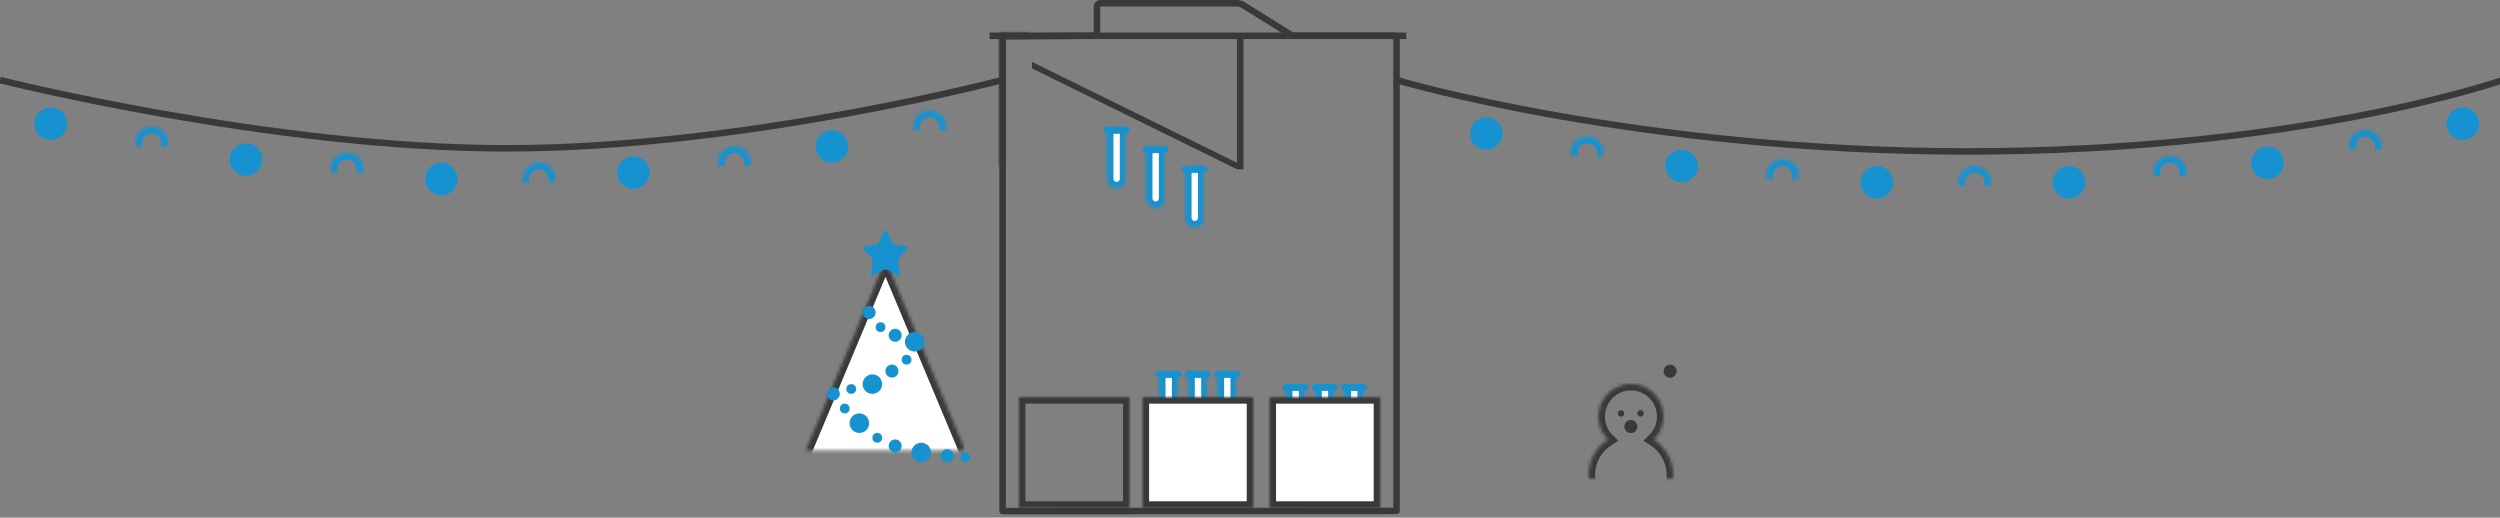 <?xml version="1.0" encoding="UTF-8" standalone="no"?>
<svg width="768px" height="159px" viewBox="0 0 768 159" version="1.1" xmlns="http://www.w3.org/2000/svg" xmlns:xlink="http://www.w3.org/1999/xlink">
    <rect x="0" y="0" width="768" height="159" fill="#808080" stroke="none"/>
    <!-- Generator: sketchtool 41.2 (35397) - http://www.bohemiancoding.com/sketch -->
    <title>2884B8CE-07A8-4DEA-AB80-944CC921B309</title>
    <desc>Created with sketchtool.</desc>
    <defs>
        <polygon id="path-1" points="124 65 160 91 160 157 124 157"></polygon>
        <mask id="mask-2" maskContentUnits="userSpaceOnUse" maskUnits="objectBoundingBox" x="0" y="0" width="36" height="92" fill="white">
            <use xlink:href="#path-1"></use>
        </mask>
        <rect id="path-3" x="0" y="0" width="34" height="34"></rect>
        <mask id="mask-4" maskContentUnits="userSpaceOnUse" maskUnits="objectBoundingBox" x="0" y="0" width="34" height="34" fill="white">
            <use xlink:href="#path-3"></use>
        </mask>
        <polygon id="path-5" points="7.975 14.023 26.021 10.974 26.021 20.093 7.975 23.005"></polygon>
        <mask id="mask-6" maskContentUnits="userSpaceOnUse" maskUnits="objectBoundingBox" x="0" y="0" width="18.046" height="12.031" fill="white">
            <use xlink:href="#path-5"></use>
        </mask>
        <path d="M0.322,0.002 L6.281,0.002 L6.281,15.92 C6.281,17.562 4.944,18.892 3.301,18.892 L3.301,18.892 C1.656,18.892 0.322,17.564 0.322,15.92 L0.322,0.002 Z" id="path-7"></path>
        <mask id="mask-8" maskContentUnits="userSpaceOnUse" maskUnits="objectBoundingBox" x="0" y="0" width="5.959" height="18.89" fill="white">
            <use xlink:href="#path-7"></use>
        </mask>
        <path d="M0.322,0.002 L6.281,0.002 L6.281,15.92 C6.281,17.562 4.944,18.892 3.301,18.892 L3.301,18.892 C1.656,18.892 0.322,17.564 0.322,15.92 L0.322,0.002 Z" id="path-9"></path>
        <mask id="mask-10" maskContentUnits="userSpaceOnUse" maskUnits="objectBoundingBox" x="0" y="0" width="5.959" height="18.89" fill="white">
            <use xlink:href="#path-9"></use>
        </mask>
        <path d="M0.322,0.002 L6.281,0.002 L6.281,15.92 C6.281,17.562 4.944,18.892 3.301,18.892 L3.301,18.892 C1.656,18.892 0.322,17.564 0.322,15.92 L0.322,0.002 Z" id="path-11"></path>
        <mask id="mask-12" maskContentUnits="userSpaceOnUse" maskUnits="objectBoundingBox" x="0" y="0" width="5.959" height="18.89" fill="white">
            <use xlink:href="#path-11"></use>
        </mask>
        <rect id="path-13" x="0" y="0" width="34" height="34"></rect>
        <mask id="mask-14" maskContentUnits="userSpaceOnUse" maskUnits="objectBoundingBox" x="0" y="0" width="34" height="34" fill="white">
            <use xlink:href="#path-13"></use>
        </mask>
        <polygon id="path-15" points="7.975 14.023 26.021 10.974 26.021 20.093 7.975 23.005"></polygon>
        <mask id="mask-16" maskContentUnits="userSpaceOnUse" maskUnits="objectBoundingBox" x="0" y="0" width="18.046" height="12.031" fill="white">
            <use xlink:href="#path-15"></use>
        </mask>
        <path d="M0.322,0.002 L6.281,0.002 L6.281,15.92 C6.281,17.562 4.944,18.892 3.301,18.892 L3.301,18.892 C1.656,18.892 0.322,17.564 0.322,15.92 L0.322,0.002 Z" id="path-17"></path>
        <mask id="mask-18" maskContentUnits="userSpaceOnUse" maskUnits="objectBoundingBox" x="0" y="0" width="5.959" height="18.89" fill="white">
            <use xlink:href="#path-17"></use>
        </mask>
        <path d="M0.322,0.002 L6.281,0.002 L6.281,15.92 C6.281,17.562 4.944,18.892 3.301,18.892 L3.301,18.892 C1.656,18.892 0.322,17.564 0.322,15.92 L0.322,0.002 Z" id="path-19"></path>
        <mask id="mask-20" maskContentUnits="userSpaceOnUse" maskUnits="objectBoundingBox" x="0" y="0" width="5.959" height="18.89" fill="white">
            <use xlink:href="#path-19"></use>
        </mask>
        <path d="M0.322,0.002 L6.281,0.002 L6.281,15.92 C6.281,17.562 4.944,18.892 3.301,18.892 L3.301,18.892 C1.656,18.892 0.322,17.564 0.322,15.92 L0.322,0.002 Z" id="path-21"></path>
        <mask id="mask-22" maskContentUnits="userSpaceOnUse" maskUnits="objectBoundingBox" x="0" y="0" width="5.959" height="18.89" fill="white">
            <use xlink:href="#path-21"></use>
        </mask>
        <rect id="path-23" x="0" y="0" width="34" height="34"></rect>
        <mask id="mask-24" maskContentUnits="userSpaceOnUse" maskUnits="objectBoundingBox" x="0" y="0" width="34" height="34" fill="white">
            <use xlink:href="#path-23"></use>
        </mask>
        <polygon id="path-25" points="7.975 14.023 26.021 10.974 26.021 20.093 7.975 23.005"></polygon>
        <mask id="mask-26" maskContentUnits="userSpaceOnUse" maskUnits="objectBoundingBox" x="0" y="0" width="18.046" height="12.031" fill="white">
            <use xlink:href="#path-25"></use>
        </mask>
        <path d="M0.322,0.002 L6.281,0.002 L6.281,15.92 C6.281,17.562 4.944,18.892 3.301,18.892 L3.301,18.892 C1.656,18.892 0.322,17.564 0.322,15.92 L0.322,0.002 Z" id="path-27"></path>
        <mask id="mask-28" maskContentUnits="userSpaceOnUse" maskUnits="objectBoundingBox" x="0" y="0" width="5.959" height="18.89" fill="white">
            <use xlink:href="#path-27"></use>
        </mask>
        <path d="M0.322,0.002 L6.281,0.002 L6.281,15.92 C6.281,17.562 4.944,18.892 3.301,18.892 L3.301,18.892 C1.656,18.892 0.322,17.564 0.322,15.92 L0.322,0.002 Z" id="path-29"></path>
        <mask id="mask-30" maskContentUnits="userSpaceOnUse" maskUnits="objectBoundingBox" x="0" y="0" width="5.959" height="18.89" fill="white">
            <use xlink:href="#path-29"></use>
        </mask>
        <path d="M0.322,0.002 L6.281,0.002 L6.281,15.92 C6.281,17.562 4.944,18.892 3.301,18.892 L3.301,18.892 C1.656,18.892 0.322,17.564 0.322,15.92 L0.322,0.002 Z" id="path-31"></path>
        <mask id="mask-32" maskContentUnits="userSpaceOnUse" maskUnits="objectBoundingBox" x="0" y="0" width="5.959" height="18.89" fill="white">
            <use xlink:href="#path-31"></use>
        </mask>
        <rect id="path-33" x="38" y="32" width="2" height="6"></rect>
        <mask id="mask-34" maskContentUnits="userSpaceOnUse" maskUnits="objectBoundingBox" x="0" y="0" width="2" height="6" fill="white">
            <use xlink:href="#path-33"></use>
        </mask>
        <rect id="path-35" x="50" y="38" width="2" height="6"></rect>
        <mask id="mask-36" maskContentUnits="userSpaceOnUse" maskUnits="objectBoundingBox" x="0" y="0" width="2" height="6" fill="white">
            <use xlink:href="#path-35"></use>
        </mask>
        <rect id="path-37" x="62" y="44" width="2" height="6"></rect>
        <mask id="mask-38" maskContentUnits="userSpaceOnUse" maskUnits="objectBoundingBox" x="0" y="0" width="2" height="6" fill="white">
            <use xlink:href="#path-37"></use>
        </mask>
        <path d="M3,9 L15,9 L15,52.994 C15,56.311 12.307,59 9,59 L3,59 L3,9 Z" id="path-39"></path>
        <mask id="mask-40" maskContentUnits="userSpaceOnUse" maskUnits="objectBoundingBox" x="0" y="0" width="12" height="50" fill="white">
            <use xlink:href="#path-39"></use>
        </mask>
        <circle id="path-41" cx="77" cy="50" r="3"></circle>
        <mask id="mask-42" maskContentUnits="userSpaceOnUse" maskUnits="objectBoundingBox" x="0" y="0" width="6" height="6" fill="white">
            <use xlink:href="#path-41"></use>
        </mask>
        <path d="M20.058,29.077 C23.634,31.393 26,35.418 26,39.996 C26,47.176 20.18,52.996 13,52.996 C5.82,52.996 0,47.176 0,39.996 C0,35.406 2.379,31.371 5.972,29.058 C4.151,27.265 3.024,24.772 3.024,21.985 C3.024,16.432 7.502,11.929 13.024,11.929 C18.547,11.929 23.024,16.432 23.024,21.985 C23.024,24.782 21.89,27.283 20.058,29.077 Z" id="path-43"></path>
        <mask id="mask-44" maskContentUnits="userSpaceOnUse" maskUnits="objectBoundingBox" x="0" y="0" width="26" height="41.067" fill="white">
            <use xlink:href="#path-43"></use>
        </mask>
        <path d="M8.064,13.657 C8.064,12.549 8.962,11.656 10.066,11.661 L21.134,11.712 C22.24,11.717 23.136,12.615 23.136,13.726 L23.136,15.358 C23.136,16.466 22.238,17.359 21.134,17.354 L10.066,17.303 C8.96,17.298 8.064,16.4 8.064,15.289 L8.064,13.657 Z" id="path-45"></path>
        <mask id="mask-46" maskContentUnits="userSpaceOnUse" maskUnits="objectBoundingBox" x="0" y="0" width="15.071" height="5.697" fill="white">
            <use xlink:href="#path-45"></use>
        </mask>
        <path d="M16.346,3.118 C16.721,2.083 17.83,1.636 18.824,2.12 L24.676,4.967 C25.671,5.451 25.624,6.1 24.561,6.42 L20.864,7.533 L22.691,12.553 C23.071,13.596 22.484,14.447 21.384,14.455 L14.215,14.505 C13.113,14.513 12.528,13.668 12.898,12.645 L16.346,3.118 Z" id="path-47"></path>
        <mask id="mask-48" maskContentUnits="userSpaceOnUse" maskUnits="objectBoundingBox" x="0" y="0" width="12.604" height="12.58" fill="white">
            <use xlink:href="#path-47"></use>
        </mask>
        <path d="M28.031,9.865 L54,71.871 C54,71.871 44.985,78.19 28.031,78.19 C11.077,78.19 2.061,71.871 2.061,71.871 L28.031,9.865 Z" id="path-49"></path>
        <mask id="mask-50" maskContentUnits="userSpaceOnUse" maskUnits="objectBoundingBox" x="0" y="0" width="51.939" height="68.325" fill="white">
            <use xlink:href="#path-49"></use>
        </mask>
        <path d="M28.062,76.294 C28.615,76.294 29.062,76.75 29.062,77.296 L29.058,88.294 L27.062,88.294 L27.062,77.296 C27.062,76.743 27.506,76.294 28.062,76.294 L28.062,76.294 Z" id="path-51"></path>
        <mask id="mask-52" maskContentUnits="userSpaceOnUse" maskUnits="objectBoundingBox" x="0" y="0" width="2" height="12" fill="white">
            <use xlink:href="#path-51"></use>
        </mask>
        <rect id="path-53" x="4" y="0" width="2" height="5"></rect>
        <mask id="mask-54" maskContentUnits="userSpaceOnUse" maskUnits="objectBoundingBox" x="0" y="0" width="2" height="5" fill="white">
            <use xlink:href="#path-53"></use>
        </mask>
        <circle id="path-55" cx="5" cy="9" r="5"></circle>
        <mask id="mask-56" maskContentUnits="userSpaceOnUse" maskUnits="objectBoundingBox" x="0" y="0" width="10" height="10" fill="white">
            <use xlink:href="#path-55"></use>
        </mask>
        <rect id="path-57" x="4" y="0" width="2" height="5"></rect>
        <mask id="mask-58" maskContentUnits="userSpaceOnUse" maskUnits="objectBoundingBox" x="0" y="0" width="2" height="5" fill="white">
            <use xlink:href="#path-57"></use>
        </mask>
        <rect id="path-59" x="4" y="0" width="2" height="5"></rect>
        <mask id="mask-60" maskContentUnits="userSpaceOnUse" maskUnits="objectBoundingBox" x="0" y="0" width="2" height="5" fill="white">
            <use xlink:href="#path-59"></use>
        </mask>
        <circle id="path-61" cx="5" cy="9" r="5"></circle>
        <mask id="mask-62" maskContentUnits="userSpaceOnUse" maskUnits="objectBoundingBox" x="0" y="0" width="10" height="10" fill="white">
            <use xlink:href="#path-61"></use>
        </mask>
        <rect id="path-63" x="4" y="0" width="2" height="5"></rect>
        <mask id="mask-64" maskContentUnits="userSpaceOnUse" maskUnits="objectBoundingBox" x="0" y="0" width="2" height="5" fill="white">
            <use xlink:href="#path-63"></use>
        </mask>
        <rect id="path-65" x="4" y="0" width="2" height="5"></rect>
        <mask id="mask-66" maskContentUnits="userSpaceOnUse" maskUnits="objectBoundingBox" x="0" y="0" width="2" height="5" fill="white">
            <use xlink:href="#path-65"></use>
        </mask>
        <circle id="path-67" cx="5" cy="9" r="5"></circle>
        <mask id="mask-68" maskContentUnits="userSpaceOnUse" maskUnits="objectBoundingBox" x="0" y="0" width="10" height="10" fill="white">
            <use xlink:href="#path-67"></use>
        </mask>
        <rect id="path-69" x="4" y="0" width="2" height="5"></rect>
        <mask id="mask-70" maskContentUnits="userSpaceOnUse" maskUnits="objectBoundingBox" x="0" y="0" width="2" height="5" fill="white">
            <use xlink:href="#path-69"></use>
        </mask>
        <rect id="path-71" x="4" y="0" width="2" height="5"></rect>
        <mask id="mask-72" maskContentUnits="userSpaceOnUse" maskUnits="objectBoundingBox" x="0" y="0" width="2" height="5" fill="white">
            <use xlink:href="#path-71"></use>
        </mask>
        <rect id="path-73" x="4" y="0" width="2" height="5"></rect>
        <mask id="mask-74" maskContentUnits="userSpaceOnUse" maskUnits="objectBoundingBox" x="0" y="0" width="2" height="5" fill="white">
            <use xlink:href="#path-73"></use>
        </mask>
        <circle id="path-75" cx="5" cy="9" r="5"></circle>
        <mask id="mask-76" maskContentUnits="userSpaceOnUse" maskUnits="objectBoundingBox" x="0" y="0" width="10" height="10" fill="white">
            <use xlink:href="#path-75"></use>
        </mask>
        <rect id="path-77" x="4" y="0" width="2" height="5"></rect>
        <mask id="mask-78" maskContentUnits="userSpaceOnUse" maskUnits="objectBoundingBox" x="0" y="0" width="2" height="5" fill="white">
            <use xlink:href="#path-77"></use>
        </mask>
        <rect id="path-79" x="4" y="0" width="2" height="5"></rect>
        <mask id="mask-80" maskContentUnits="userSpaceOnUse" maskUnits="objectBoundingBox" x="0" y="0" width="2" height="5" fill="white">
            <use xlink:href="#path-79"></use>
        </mask>
        <circle id="path-81" cx="5" cy="9" r="5"></circle>
        <mask id="mask-82" maskContentUnits="userSpaceOnUse" maskUnits="objectBoundingBox" x="0" y="0" width="10" height="10" fill="white">
            <use xlink:href="#path-81"></use>
        </mask>
        <rect id="path-83" x="4" y="0" width="2" height="5"></rect>
        <mask id="mask-84" maskContentUnits="userSpaceOnUse" maskUnits="objectBoundingBox" x="0" y="0" width="2" height="5" fill="white">
            <use xlink:href="#path-83"></use>
        </mask>
        <circle id="path-85" cx="5" cy="9" r="5"></circle>
        <mask id="mask-86" maskContentUnits="userSpaceOnUse" maskUnits="objectBoundingBox" x="0" y="0" width="10" height="10" fill="white">
            <use xlink:href="#path-85"></use>
        </mask>
        <rect id="path-87" x="4" y="0" width="2" height="5"></rect>
        <mask id="mask-88" maskContentUnits="userSpaceOnUse" maskUnits="objectBoundingBox" x="0" y="0" width="2" height="5" fill="white">
            <use xlink:href="#path-87"></use>
        </mask>
        <rect id="path-89" x="4" y="0" width="2" height="5"></rect>
        <mask id="mask-90" maskContentUnits="userSpaceOnUse" maskUnits="objectBoundingBox" x="0" y="0" width="2" height="5" fill="white">
            <use xlink:href="#path-89"></use>
        </mask>
        <circle id="path-91" cx="5" cy="9" r="5"></circle>
        <mask id="mask-92" maskContentUnits="userSpaceOnUse" maskUnits="objectBoundingBox" x="0" y="0" width="10" height="10" fill="white">
            <use xlink:href="#path-91"></use>
        </mask>
        <rect id="path-93" x="4" y="0" width="2" height="5"></rect>
        <mask id="mask-94" maskContentUnits="userSpaceOnUse" maskUnits="objectBoundingBox" x="0" y="0" width="2" height="5" fill="white">
            <use xlink:href="#path-93"></use>
        </mask>
        <rect id="path-95" x="4" y="0" width="2" height="5"></rect>
        <mask id="mask-96" maskContentUnits="userSpaceOnUse" maskUnits="objectBoundingBox" x="0" y="0" width="2" height="5" fill="white">
            <use xlink:href="#path-95"></use>
        </mask>
        <circle id="path-97" cx="5" cy="9" r="5"></circle>
        <mask id="mask-98" maskContentUnits="userSpaceOnUse" maskUnits="objectBoundingBox" x="0" y="0" width="10" height="10" fill="white">
            <use xlink:href="#path-97"></use>
        </mask>
        <rect id="path-99" x="4" y="0" width="2" height="5"></rect>
        <mask id="mask-100" maskContentUnits="userSpaceOnUse" maskUnits="objectBoundingBox" x="0" y="0" width="2" height="5" fill="white">
            <use xlink:href="#path-99"></use>
        </mask>
        <rect id="path-101" x="4" y="0" width="2" height="5"></rect>
        <mask id="mask-102" maskContentUnits="userSpaceOnUse" maskUnits="objectBoundingBox" x="0" y="0" width="2" height="5" fill="white">
            <use xlink:href="#path-101"></use>
        </mask>
        <rect id="path-103" x="4" y="0" width="2" height="5"></rect>
        <mask id="mask-104" maskContentUnits="userSpaceOnUse" maskUnits="objectBoundingBox" x="0" y="0" width="2" height="5" fill="white">
            <use xlink:href="#path-103"></use>
        </mask>
        <circle id="path-105" cx="5" cy="9" r="5"></circle>
        <mask id="mask-106" maskContentUnits="userSpaceOnUse" maskUnits="objectBoundingBox" x="0" y="0" width="10" height="10" fill="white">
            <use xlink:href="#path-105"></use>
        </mask>
        <rect id="path-107" x="4" y="0" width="2" height="5"></rect>
        <mask id="mask-108" maskContentUnits="userSpaceOnUse" maskUnits="objectBoundingBox" x="0" y="0" width="2" height="5" fill="white">
            <use xlink:href="#path-107"></use>
        </mask>
        <rect id="path-109" x="4" y="0" width="2" height="5"></rect>
        <mask id="mask-110" maskContentUnits="userSpaceOnUse" maskUnits="objectBoundingBox" x="0" y="0" width="2" height="5" fill="white">
            <use xlink:href="#path-109"></use>
        </mask>
        <rect id="path-111" x="4" y="0" width="2" height="5"></rect>
        <mask id="mask-112" maskContentUnits="userSpaceOnUse" maskUnits="objectBoundingBox" x="0" y="0" width="2" height="5" fill="white">
            <use xlink:href="#path-111"></use>
        </mask>
        <circle id="path-113" cx="5" cy="9" r="5"></circle>
        <mask id="mask-114" maskContentUnits="userSpaceOnUse" maskUnits="objectBoundingBox" x="0" y="0" width="10" height="10" fill="white">
            <use xlink:href="#path-113"></use>
        </mask>
    </defs>
    <g id="Screens" stroke="none" stroke-width="1" fill="none" fill-rule="evenodd">
        <g id="mobile_version-copy" transform="translate(0, -1730)">
            <g id="three_direction" transform="translate(0, 1731)">
                <g id="3_illustration">
                    <g id="three_direction-copy" transform="translate(304, 0)">
                        <path d="M4,156.014 L4,11.196 C4,10.639 4.455,10.183 4.998,10.179 L31.991,9.964 C32.542,9.959 32.988,9.502 32.988,8.965 L32.988,0.991 C32.988,0.444 33.438,-5.68434189e-14 33.99,-5.68434189e-14 L75.994,-5.68434189e-14 C76.547,-5.68434189e-14 77.376,0.237 77.846,0.529 L92.17,9.448 C92.639,9.74 93.472,9.977 94.013,9.977 L124.017,9.977 C124.566,9.977 125.01,10.422 125.01,10.968 L125.01,155.95 L4,156.014 Z" id="Path-3" stroke="#39393A" stroke-width="2" stroke-linecap="round" stroke-linejoin="round"></path>
                        <use id="Rectangle-13" stroke="#39393A" mask="url(#mask-2)" stroke-width="4" xlink:href="#path-1"></use>
                        <rect id="Rectangle-29-Copy" fill="#39393A" x="0" y="9" width="128" height="2"></rect>
                        <g id="Group-17-Copy-4" transform="translate(9, 121)" stroke="#39393A" stroke-width="4">
                            <use id="Rectangle-68" mask="url(#mask-4)" xlink:href="#path-3"></use>
                            <use id="Rectangle-69" mask="url(#mask-6)" xlink:href="#path-5"></use>
                        </g>
                        <g id="Group-12-Copy" transform="translate(89, 117)">
                            <g id="Group-4-Copy-5">
                                <g id="Group-17-Copy-3" transform="translate(1.724, 0)" stroke="#1692D0" stroke-width="4" fill="#FFFFFF">
                                    <use id="Rectangle-11" mask="url(#mask-8)" xlink:href="#path-7"></use>
                                </g>
                                <rect id="Rectangle-9" fill="#1692D0" x="0.981" y="0" width="8.028" height="2.048" rx="1.024"></rect>
                            </g>
                            <g id="Group-4-Copy-6" transform="translate(9, 0)">
                                <g id="Group-17-Copy-3" transform="translate(1.724, 0)" stroke="#1692D0" stroke-width="4" fill="#FFFFFF">
                                    <use id="Rectangle-11" mask="url(#mask-10)" xlink:href="#path-9"></use>
                                </g>
                                <rect id="Rectangle-9" fill="#1692D0" x="0.981" y="0" width="8.028" height="2.048" rx="1.024"></rect>
                            </g>
                            <g id="Group-4-Copy-7" transform="translate(18, 0)">
                                <g id="Group-17-Copy-3" transform="translate(1.724, 0)" stroke="#1692D0" stroke-width="4" fill="#FFFFFF">
                                    <use id="Rectangle-11" mask="url(#mask-12)" xlink:href="#path-11"></use>
                                </g>
                                <rect id="Rectangle-9" fill="#1692D0" x="0.981" y="0" width="8.028" height="2.048" rx="1.024"></rect>
                            </g>
                        </g>
                        <g id="Group-17-Copy-5" transform="translate(86, 121)" stroke="#39393A" stroke-width="4">
                            <use id="Rectangle-68" mask="url(#mask-14)" fill="#FFFFFF" xlink:href="#path-13"></use>
                            <use id="Rectangle-69" mask="url(#mask-16)" xlink:href="#path-15"></use>
                        </g>
                        <g id="Group-12" transform="translate(50, 113)">
                            <g id="Group-4-Copy-5">
                                <g id="Group-17-Copy-3" transform="translate(1.724, 0)" stroke="#1692D0" stroke-width="4" fill="#FFFFFF">
                                    <use id="Rectangle-11" mask="url(#mask-18)" xlink:href="#path-17"></use>
                                </g>
                                <rect id="Rectangle-9" fill="#1692D0" x="0.981" y="0" width="8.028" height="2.048" rx="1.024"></rect>
                            </g>
                            <g id="Group-4-Copy-6" transform="translate(9, 0)">
                                <g id="Group-17-Copy-3" transform="translate(1.724, 0)" stroke="#1692D0" stroke-width="4" fill="#FFFFFF">
                                    <use id="Rectangle-11" mask="url(#mask-20)" xlink:href="#path-19"></use>
                                </g>
                                <rect id="Rectangle-9" fill="#1692D0" x="0.981" y="0" width="8.028" height="2.048" rx="1.024"></rect>
                            </g>
                            <g id="Group-4-Copy-7" transform="translate(18, 0)">
                                <g id="Group-17-Copy-3" transform="translate(1.724, 0)" stroke="#1692D0" stroke-width="4" fill="#FFFFFF">
                                    <use id="Rectangle-11" mask="url(#mask-22)" xlink:href="#path-21"></use>
                                </g>
                                <rect id="Rectangle-9" fill="#1692D0" x="0.981" y="0" width="8.028" height="2.048" rx="1.024"></rect>
                            </g>
                        </g>
                        <g id="Group-17-Copy-7" transform="translate(47, 121)" stroke="#39393A" stroke-width="4">
                            <use id="Rectangle-68" mask="url(#mask-24)" fill="#FFFFFF" xlink:href="#path-23"></use>
                            <use id="Rectangle-69" mask="url(#mask-26)" xlink:href="#path-25"></use>
                        </g>
                        <g id="Group-4" transform="translate(58, 50)">
                            <g id="Group-17-Copy-3" transform="translate(1.724, 0)" stroke="#1692D0" stroke-width="4" fill="#FFFFFF">
                                <use id="Rectangle-11" mask="url(#mask-28)" xlink:href="#path-27"></use>
                            </g>
                            <rect id="Rectangle-9" fill="#1692D0" x="0.981" y="0" width="8.028" height="2.048" rx="1.024"></rect>
                        </g>
                        <g id="Group-4-Copy-3" transform="translate(46, 44)">
                            <g id="Group-17-Copy-3" transform="translate(1.724, 0)" stroke="#1692D0" stroke-width="4" fill="#FFFFFF">
                                <use id="Rectangle-11" mask="url(#mask-30)" xlink:href="#path-29"></use>
                            </g>
                            <rect id="Rectangle-9" fill="#1692D0" x="0.981" y="0" width="8.028" height="2.048" rx="1.024"></rect>
                        </g>
                        <g id="Group-4-Copy-4" transform="translate(34, 38)">
                            <g id="Group-17-Copy-3" transform="translate(1.724, 0)" stroke="#1692D0" stroke-width="4" fill="#FFFFFF">
                                <use id="Rectangle-11" mask="url(#mask-32)" xlink:href="#path-31"></use>
                            </g>
                            <rect id="Rectangle-9" fill="#1692D0" x="0.981" y="0" width="8.028" height="2.048" rx="1.024"></rect>
                        </g>
                        <use id="Rectangle-71" stroke="#39393A" mask="url(#mask-34)" stroke-width="2" fill="#D8D8D8" xlink:href="#path-33"></use>
                        <use id="Rectangle-71-Copy" stroke="#39393A" mask="url(#mask-36)" stroke-width="2" fill="#D8D8D8" xlink:href="#path-35"></use>
                        <use id="Rectangle-71-Copy-2" stroke="#39393A" mask="url(#mask-38)" stroke-width="2" fill="#D8D8D8" xlink:href="#path-37"></use>
                        <polygon id="Rectangle-12" fill="#39393A" points="76 10 78 10 78 51 76 51"></polygon>
                        <use id="Rectangle-53" stroke="#39393A" mask="url(#mask-40)" stroke-width="4" xlink:href="#path-39"></use>
                        <polygon id="Rectangle-70" fill="#39393A" points="13 18 76 49 76 51 13 20"></polygon>
                        <use id="Oval-18" stroke="#39393A" mask="url(#mask-42)" stroke-width="4" fill="#FFFFFF" xlink:href="#path-41"></use>
                    </g>
                    <g id="Group-17" transform="translate(488, 105)">
                        <use id="Combined-Shape" stroke="#39393A" mask="url(#mask-44)" stroke-width="4" xlink:href="#path-43"></use>
                        <path d="M15.994,21.989 C16.546,21.989 16.994,21.542 16.994,20.989 C16.994,20.437 16.546,19.989 15.994,19.989 C15.441,19.989 14.994,20.437 14.994,20.989 C14.994,21.542 15.441,21.989 15.994,21.989 Z" id="Oval-13-Copy" fill="#39393A"></path>
                        <path d="M9.994,21.989 C10.546,21.989 10.994,21.542 10.994,20.989 C10.994,20.437 10.546,19.989 9.994,19.989 C9.441,19.989 8.994,20.437 8.994,20.989 C8.994,21.542 9.441,21.989 9.994,21.989 Z" id="Oval-13-Copy-3" fill="#39393A"></path>
                        <path d="M13.012,27.046 C14.117,27.046 15.012,26.144 15.012,25.031 C15.012,23.918 14.117,23.016 13.012,23.016 C11.907,23.016 11.012,23.918 11.012,25.031 C11.012,26.144 11.907,27.046 13.012,27.046 Z" id="Oval-13-Copy-2" fill="#39393A"></path>
                        <use id="Rectangle-15" stroke="#39393A" mask="url(#mask-46)" stroke-width="4" fill="#FFFFFF" transform="translate(15.6, 14.507) rotate(20) translate(-15.6, -14.507) " xlink:href="#path-45"></use>
                        <use id="Rectangle-15-Copy" stroke="#39393A" mask="url(#mask-48)" stroke-width="4" fill="#FFFFFF" transform="translate(19.089, 8.215) rotate(20) translate(-19.089, -8.215) " xlink:href="#path-47"></use>
                        <path d="M25.054,10.056 C26.159,10.056 27.054,9.154 27.054,8.041 C27.054,6.929 26.159,6.026 25.054,6.026 C23.95,6.026 23.054,6.929 23.054,8.041 C23.054,9.154 23.95,10.056 25.054,10.056 Z" id="Oval-14" fill="#39393A"></path>
                    </g>
                    <g id="Group-10" transform="translate(244, 69)">
                        <g id="елка2">
                            <use id="Rectangle-18" stroke="#39393A" mask="url(#mask-50)" stroke-width="4" fill="#FFFFFF" xlink:href="#path-49"></use>
                            <path d="M28.89,12.999 C28.409,12.734 27.625,12.737 27.149,12.999 L24.263,14.588 C23.782,14.853 23.465,14.626 23.554,14.078 L24.114,10.66 C24.203,10.113 23.957,9.344 23.572,8.951 L21.236,6.566 C20.847,6.169 20.973,5.78 21.53,5.695 L24.708,5.212 C25.259,5.128 25.895,4.658 26.13,4.159 L27.595,1.05 C27.83,0.552 28.209,0.551 28.444,1.05 L29.909,4.159 C30.143,4.657 30.775,5.127 31.331,5.212 L34.51,5.695 C35.061,5.779 35.188,6.173 34.803,6.566 L32.468,8.951 C32.079,9.348 31.836,10.112 31.926,10.66 L32.485,14.078 C32.575,14.624 32.253,14.85 31.777,14.588 L28.89,12.999 Z" id="Star" fill="#1692D0"></path>
                            <use id="Rectangle-6" stroke="#39393A" mask="url(#mask-52)" stroke-width="4" fill="#FFFFFF" xlink:href="#path-51"></use>
                        </g>
                        <g id="Group-11" transform="translate(10, 24)" fill="#1692D0">
                            <circle id="Oval-19-Copy-12" cx="10" cy="36" r="3"></circle>
                            <circle id="Oval-19-Copy-13" cx="29" cy="45" r="3"></circle>
                            <circle id="Oval-19-Copy-19" cx="14" cy="24" r="3"></circle>
                            <circle id="Oval-19-Copy-22" cx="27" cy="11" r="3"></circle>
                            <circle id="Oval-19-Copy-18" cx="21" cy="9" r="2"></circle>
                            <circle id="Oval-19-Copy-3" cx="2" cy="27" r="2"></circle>
                            <circle id="Oval-19-Copy-20" cx="20" cy="20" r="2"></circle>
                            <circle id="Oval-19-Copy-24" cx="13" cy="2" r="2"></circle>
                            <circle id="Oval-19-Copy-11" cx="21" cy="43" r="2"></circle>
                            <circle id="Oval-19-Copy-15" cx="37" cy="46" r="2"></circle>
                            <circle id="Oval-19-Copy-4" cx="5.5" cy="31.5" r="1.5"></circle>
                            <circle id="Oval-19-Copy-10" cx="15.5" cy="40.5" r="1.5"></circle>
                            <circle id="Oval-19-Copy-17" cx="7.5" cy="25.5" r="1.5"></circle>
                            <circle id="Oval-19-Copy-23" cx="16.5" cy="6.5" r="1.5"></circle>
                            <circle id="Oval-19-Copy-21" cx="24.5" cy="16.5" r="1.5"></circle>
                            <circle id="Oval-19-Copy-16" cx="42.5" cy="46.5" r="1.5"></circle>
                        </g>
                    </g>
                    <g id="Group-18-Copy" transform="translate(0, 23)">
                        <g id="гирлядна">
                            <path d="M0,0.589 C0,0.589 83.096,21.566 155.709,21.566 C228.322,21.566 307.87,0.589 307.87,0.589" id="Path-10" stroke="#39393A" stroke-width="2"></path>
                            <g id="Group-13" transform="translate(160.59, 22)">
                                <use id="Rectangle-14" stroke="#39393A" mask="url(#mask-54)" stroke-width="2" xlink:href="#path-53"></use>
                                <use id="Oval-11" stroke="#1692D0" mask="url(#mask-56)" stroke-width="4" xlink:href="#path-55"></use>
                            </g>
                            <g id="Group-13-Copy" transform="translate(189.59, 20)">
                                <use id="Rectangle-14" stroke="#39393A" mask="url(#mask-58)" stroke-width="2" xlink:href="#path-57"></use>
                                <circle id="Oval-11" fill="#1692D0" cx="5" cy="9" r="5"></circle>
                            </g>
                            <g id="Group-13-Copy-13" transform="translate(101.59, 19)">
                                <use id="Rectangle-14" stroke="#39393A" mask="url(#mask-60)" stroke-width="2" xlink:href="#path-59"></use>
                                <use id="Oval-11" stroke="#1692D0" mask="url(#mask-62)" stroke-width="4" xlink:href="#path-61"></use>
                            </g>
                            <g id="Group-13-Copy-12" transform="translate(130.59, 22)">
                                <use id="Rectangle-14" stroke="#39393A" mask="url(#mask-64)" stroke-width="2" xlink:href="#path-63"></use>
                                <circle id="Oval-11" fill="#1692D0" cx="5" cy="9" r="5"></circle>
                            </g>
                            <g id="Group-13-Copy-15" transform="translate(41.59, 11)">
                                <use id="Rectangle-14" stroke="#39393A" mask="url(#mask-66)" stroke-width="2" xlink:href="#path-65"></use>
                                <use id="Oval-11" stroke="#1692D0" mask="url(#mask-68)" stroke-width="4" xlink:href="#path-67"></use>
                            </g>
                            <g id="Group-13-Copy-14" transform="translate(70.59, 16)">
                                <use id="Rectangle-14" stroke="#39393A" mask="url(#mask-70)" stroke-width="2" xlink:href="#path-69"></use>
                                <circle id="Oval-11" fill="#1692D0" cx="5" cy="9" r="5"></circle>
                            </g>
                            <g id="Group-13-Copy-16" transform="translate(10.59, 5)">
                                <use id="Rectangle-14" stroke="#39393A" mask="url(#mask-72)" stroke-width="2" xlink:href="#path-71"></use>
                                <circle id="Oval-11" fill="#1692D0" cx="5" cy="9" r="5"></circle>
                            </g>
                            <g id="Group-13-Copy-2" transform="translate(220.59, 17)">
                                <use id="Rectangle-14" stroke="#39393A" mask="url(#mask-74)" stroke-width="2" xlink:href="#path-73"></use>
                                <use id="Oval-11" stroke="#1692D0" mask="url(#mask-76)" stroke-width="4" xlink:href="#path-75"></use>
                            </g>
                            <g id="Group-13-Copy-3" transform="translate(250.59, 12)">
                                <use id="Rectangle-14" stroke="#39393A" mask="url(#mask-78)" stroke-width="2" xlink:href="#path-77"></use>
                                <circle id="Oval-11" fill="#1692D0" cx="5" cy="9" r="5"></circle>
                            </g>
                            <g id="Group-13-Copy-4" transform="translate(280.59, 6)">
                                <use id="Rectangle-14" stroke="#39393A" mask="url(#mask-80)" stroke-width="2" xlink:href="#path-79"></use>
                                <use id="Oval-11" stroke="#1692D0" mask="url(#mask-82)" stroke-width="4" xlink:href="#path-81"></use>
                            </g>
                        </g>
                        <g id="гирлядна-copy" transform="translate(429, 0)">
                            <path d="M0,0.589 C0,0.589 73.631,22.52 175.447,22.52 C277.264,22.52 339.87,0.589 339.87,0.589" id="Path-10" stroke="#39393A" stroke-width="2"></path>
                            <g id="Group-13" transform="translate(172.59, 23)">
                                <use id="Rectangle-14" stroke="#39393A" mask="url(#mask-84)" stroke-width="2" xlink:href="#path-83"></use>
                                <use id="Oval-11" stroke="#1692D0" mask="url(#mask-86)" stroke-width="4" xlink:href="#path-85"></use>
                            </g>
                            <g id="Group-13-Copy" transform="translate(201.59, 22)">
                                <use id="Rectangle-14" stroke="#39393A" mask="url(#mask-88)" stroke-width="2" xlink:href="#path-87"></use>
                                <circle id="Oval-11" fill="#1692D0" cx="5" cy="10" r="5"></circle>
                            </g>
                            <g id="Group-13-Copy-13" transform="translate(113.59, 21)">
                                <use id="Rectangle-14" stroke="#39393A" mask="url(#mask-90)" stroke-width="2" xlink:href="#path-89"></use>
                                <use id="Oval-11" stroke="#1692D0" mask="url(#mask-92)" stroke-width="4" xlink:href="#path-91"></use>
                            </g>
                            <g id="Group-13-Copy-12" transform="translate(142.59, 23)">
                                <use id="Rectangle-14" stroke="#39393A" mask="url(#mask-94)" stroke-width="2" xlink:href="#path-93"></use>
                                <circle id="Oval-11" fill="#1692D0" cx="5" cy="9" r="5"></circle>
                            </g>
                            <g id="Group-13-Copy-15" transform="translate(53.59, 14)">
                                <use id="Rectangle-14" stroke="#39393A" mask="url(#mask-96)" stroke-width="2" xlink:href="#path-95"></use>
                                <use id="Oval-11" stroke="#1692D0" mask="url(#mask-98)" stroke-width="4" xlink:href="#path-97"></use>
                            </g>
                            <g id="Group-13-Copy-14" transform="translate(82.59, 18)">
                                <use id="Rectangle-14" stroke="#39393A" mask="url(#mask-100)" stroke-width="2" xlink:href="#path-99"></use>
                                <circle id="Oval-11" fill="#1692D0" cx="5" cy="9" r="5"></circle>
                            </g>
                            <g id="Group-13-Copy-16" transform="translate(22.59, 8)">
                                <use id="Rectangle-14" stroke="#39393A" mask="url(#mask-102)" stroke-width="2" xlink:href="#path-101"></use>
                                <circle id="Oval-11" fill="#1692D0" cx="5" cy="9" r="5"></circle>
                            </g>
                            <g id="Group-13-Copy-2" transform="translate(232.59, 20)">
                                <use id="Rectangle-14" stroke="#39393A" mask="url(#mask-104)" stroke-width="2" xlink:href="#path-103"></use>
                                <use id="Oval-11" stroke="#1692D0" mask="url(#mask-106)" stroke-width="4" xlink:href="#path-105"></use>
                            </g>
                            <g id="Group-13-Copy-3" transform="translate(262.59, 17)">
                                <use id="Rectangle-14" stroke="#39393A" mask="url(#mask-108)" stroke-width="2" xlink:href="#path-107"></use>
                                <circle id="Oval-11" fill="#1692D0" cx="5" cy="9" r="5"></circle>
                            </g>
                            <g id="Group-13-Copy-5" transform="translate(322.59, 5)">
                                <use id="Rectangle-14" stroke="#39393A" mask="url(#mask-110)" stroke-width="2" xlink:href="#path-109"></use>
                                <circle id="Oval-11" fill="#1692D0" cx="5" cy="9" r="5"></circle>
                            </g>
                            <g id="Group-13-Copy-4" transform="translate(292.59, 12)">
                                <use id="Rectangle-14" stroke="#39393A" mask="url(#mask-112)" stroke-width="2" xlink:href="#path-111"></use>
                                <use id="Oval-11" stroke="#1692D0" mask="url(#mask-114)" stroke-width="4" xlink:href="#path-113"></use>
                            </g>
                        </g>
                    </g>
                </g>
            </g>
        </g>
    </g>
</svg>